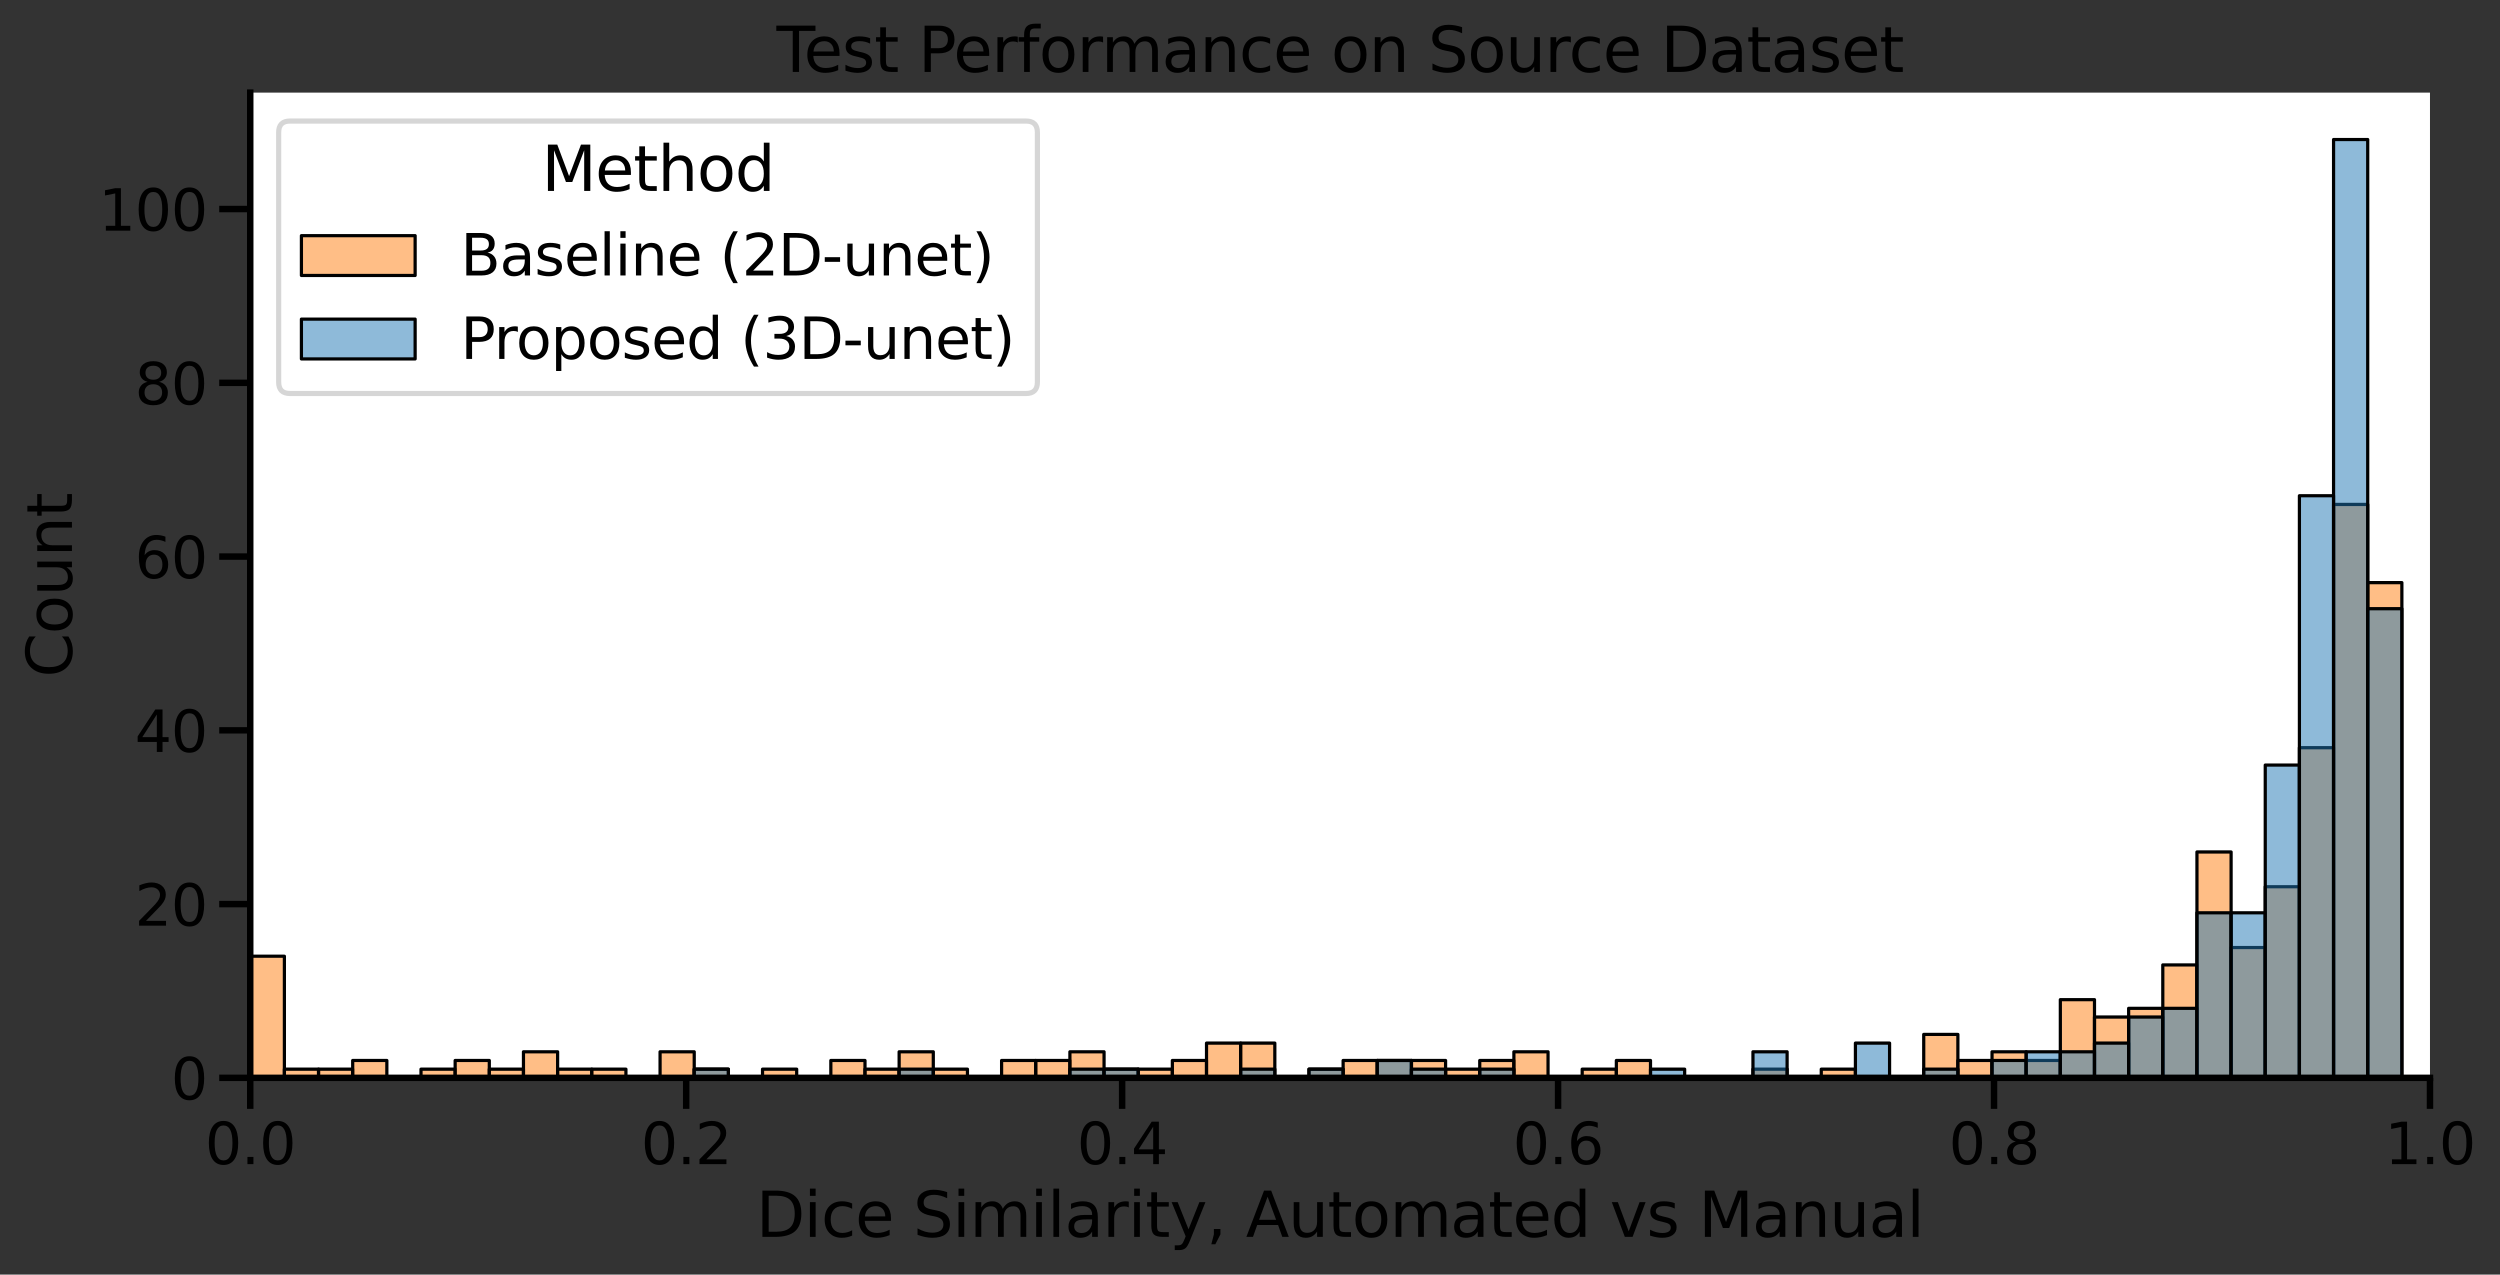 <?xml version="1.0" encoding="utf-8" standalone="no"?>
<!DOCTYPE svg PUBLIC "-//W3C//DTD SVG 1.1//EN"
  "http://www.w3.org/Graphics/SVG/1.1/DTD/svg11.dtd">
<svg xmlns:xlink="http://www.w3.org/1999/xlink" width="725.46pt" height="369.867pt" viewBox="0 0 725.46 369.867" xmlns="http://www.w3.org/2000/svg" version="1.1">
 <rect x="0" y="0" width="725.46" height="369.867" fill="#333333" stroke="none"/>
 <defs>
  <style type="text/css">*{stroke-linejoin: round; stroke-linecap: butt}</style>
 </defs>
 <g id="figure_1">
  <g id="patch_1">
   <path d="M 0 369.867 
L 725.46 369.867 
L 725.46 0 
L 0 0 
L 0 369.867 
z
" style="fill: none"/>
  </g>
  <g id="axes_1">
   <g id="patch_2">
    <path d="M 72.615 312.777 
L 705.14 312.777 
L 705.14 26.877 
L 72.615 26.877 
z
" style="fill: #ffffff"/>
   </g>
   <g id="patch_3">
    <path d="M 72.615 312.777 
L 82.526 312.777 
L 82.526 277.481 
L 72.615 277.481 
z
" clip-path="url(#pb82555fb4f)" style="fill: #ff7f0e; fill-opacity: 0.5; stroke: #000000; stroke-width: 0.933; stroke-linejoin: miter"/>
   </g>
   <g id="patch_4">
    <path d="M 82.526 312.777 
L 92.436 312.777 
L 92.436 310.256 
L 82.526 310.256 
z
" clip-path="url(#pb82555fb4f)" style="fill: #ff7f0e; fill-opacity: 0.5; stroke: #000000; stroke-width: 0.933; stroke-linejoin: miter"/>
   </g>
   <g id="patch_5">
    <path d="M 92.436 312.777 
L 102.347 312.777 
L 102.347 310.256 
L 92.436 310.256 
z
" clip-path="url(#pb82555fb4f)" style="fill: #ff7f0e; fill-opacity: 0.5; stroke: #000000; stroke-width: 0.933; stroke-linejoin: miter"/>
   </g>
   <g id="patch_6">
    <path d="M 102.347 312.777 
L 112.257 312.777 
L 112.257 307.735 
L 102.347 307.735 
z
" clip-path="url(#pb82555fb4f)" style="fill: #ff7f0e; fill-opacity: 0.5; stroke: #000000; stroke-width: 0.933; stroke-linejoin: miter"/>
   </g>
   <g id="patch_7">
    <path d="M 112.257 312.777 
L 122.168 312.777 
L 122.168 312.777 
L 112.257 312.777 
z
" clip-path="url(#pb82555fb4f)" style="fill: #ff7f0e; fill-opacity: 0.5; stroke: #000000; stroke-width: 0.933; stroke-linejoin: miter"/>
   </g>
   <g id="patch_8">
    <path d="M 122.168 312.777 
L 132.079 312.777 
L 132.079 310.256 
L 122.168 310.256 
z
" clip-path="url(#pb82555fb4f)" style="fill: #ff7f0e; fill-opacity: 0.5; stroke: #000000; stroke-width: 0.933; stroke-linejoin: miter"/>
   </g>
   <g id="patch_9">
    <path d="M 132.079 312.777 
L 141.989 312.777 
L 141.989 307.735 
L 132.079 307.735 
z
" clip-path="url(#pb82555fb4f)" style="fill: #ff7f0e; fill-opacity: 0.5; stroke: #000000; stroke-width: 0.933; stroke-linejoin: miter"/>
   </g>
   <g id="patch_10">
    <path d="M 141.989 312.777 
L 151.9 312.777 
L 151.9 310.256 
L 141.989 310.256 
z
" clip-path="url(#pb82555fb4f)" style="fill: #ff7f0e; fill-opacity: 0.5; stroke: #000000; stroke-width: 0.933; stroke-linejoin: miter"/>
   </g>
   <g id="patch_11">
    <path d="M 151.9 312.777 
L 161.81 312.777 
L 161.81 305.214 
L 151.9 305.214 
z
" clip-path="url(#pb82555fb4f)" style="fill: #ff7f0e; fill-opacity: 0.5; stroke: #000000; stroke-width: 0.933; stroke-linejoin: miter"/>
   </g>
   <g id="patch_12">
    <path d="M 161.81 312.777 
L 171.721 312.777 
L 171.721 310.256 
L 161.81 310.256 
z
" clip-path="url(#pb82555fb4f)" style="fill: #ff7f0e; fill-opacity: 0.5; stroke: #000000; stroke-width: 0.933; stroke-linejoin: miter"/>
   </g>
   <g id="patch_13">
    <path d="M 171.721 312.777 
L 181.632 312.777 
L 181.632 310.256 
L 171.721 310.256 
z
" clip-path="url(#pb82555fb4f)" style="fill: #ff7f0e; fill-opacity: 0.5; stroke: #000000; stroke-width: 0.933; stroke-linejoin: miter"/>
   </g>
   <g id="patch_14">
    <path d="M 181.632 312.777 
L 191.542 312.777 
L 191.542 312.777 
L 181.632 312.777 
z
" clip-path="url(#pb82555fb4f)" style="fill: #ff7f0e; fill-opacity: 0.5; stroke: #000000; stroke-width: 0.933; stroke-linejoin: miter"/>
   </g>
   <g id="patch_15">
    <path d="M 191.542 312.777 
L 201.453 312.777 
L 201.453 305.214 
L 191.542 305.214 
z
" clip-path="url(#pb82555fb4f)" style="fill: #ff7f0e; fill-opacity: 0.5; stroke: #000000; stroke-width: 0.933; stroke-linejoin: miter"/>
   </g>
   <g id="patch_16">
    <path d="M 201.453 312.777 
L 211.363 312.777 
L 211.363 310.256 
L 201.453 310.256 
z
" clip-path="url(#pb82555fb4f)" style="fill: #ff7f0e; fill-opacity: 0.5; stroke: #000000; stroke-width: 0.933; stroke-linejoin: miter"/>
   </g>
   <g id="patch_17">
    <path d="M 211.363 312.777 
L 221.274 312.777 
L 221.274 312.777 
L 211.363 312.777 
z
" clip-path="url(#pb82555fb4f)" style="fill: #ff7f0e; fill-opacity: 0.5; stroke: #000000; stroke-width: 0.933; stroke-linejoin: miter"/>
   </g>
   <g id="patch_18">
    <path d="M 221.274 312.777 
L 231.185 312.777 
L 231.185 310.256 
L 221.274 310.256 
z
" clip-path="url(#pb82555fb4f)" style="fill: #ff7f0e; fill-opacity: 0.5; stroke: #000000; stroke-width: 0.933; stroke-linejoin: miter"/>
   </g>
   <g id="patch_19">
    <path d="M 231.185 312.777 
L 241.095 312.777 
L 241.095 312.777 
L 231.185 312.777 
z
" clip-path="url(#pb82555fb4f)" style="fill: #ff7f0e; fill-opacity: 0.5; stroke: #000000; stroke-width: 0.933; stroke-linejoin: miter"/>
   </g>
   <g id="patch_20">
    <path d="M 241.095 312.777 
L 251.006 312.777 
L 251.006 307.735 
L 241.095 307.735 
z
" clip-path="url(#pb82555fb4f)" style="fill: #ff7f0e; fill-opacity: 0.5; stroke: #000000; stroke-width: 0.933; stroke-linejoin: miter"/>
   </g>
   <g id="patch_21">
    <path d="M 251.006 312.777 
L 260.916 312.777 
L 260.916 310.256 
L 251.006 310.256 
z
" clip-path="url(#pb82555fb4f)" style="fill: #ff7f0e; fill-opacity: 0.5; stroke: #000000; stroke-width: 0.933; stroke-linejoin: miter"/>
   </g>
   <g id="patch_22">
    <path d="M 260.916 312.777 
L 270.827 312.777 
L 270.827 305.214 
L 260.916 305.214 
z
" clip-path="url(#pb82555fb4f)" style="fill: #ff7f0e; fill-opacity: 0.5; stroke: #000000; stroke-width: 0.933; stroke-linejoin: miter"/>
   </g>
   <g id="patch_23">
    <path d="M 270.827 312.777 
L 280.738 312.777 
L 280.738 310.256 
L 270.827 310.256 
z
" clip-path="url(#pb82555fb4f)" style="fill: #ff7f0e; fill-opacity: 0.5; stroke: #000000; stroke-width: 0.933; stroke-linejoin: miter"/>
   </g>
   <g id="patch_24">
    <path d="M 280.738 312.777 
L 290.648 312.777 
L 290.648 312.777 
L 280.738 312.777 
z
" clip-path="url(#pb82555fb4f)" style="fill: #ff7f0e; fill-opacity: 0.5; stroke: #000000; stroke-width: 0.933; stroke-linejoin: miter"/>
   </g>
   <g id="patch_25">
    <path d="M 290.648 312.777 
L 300.559 312.777 
L 300.559 307.735 
L 290.648 307.735 
z
" clip-path="url(#pb82555fb4f)" style="fill: #ff7f0e; fill-opacity: 0.5; stroke: #000000; stroke-width: 0.933; stroke-linejoin: miter"/>
   </g>
   <g id="patch_26">
    <path d="M 300.559 312.777 
L 310.469 312.777 
L 310.469 307.735 
L 300.559 307.735 
z
" clip-path="url(#pb82555fb4f)" style="fill: #ff7f0e; fill-opacity: 0.5; stroke: #000000; stroke-width: 0.933; stroke-linejoin: miter"/>
   </g>
   <g id="patch_27">
    <path d="M 310.469 312.777 
L 320.38 312.777 
L 320.38 305.214 
L 310.469 305.214 
z
" clip-path="url(#pb82555fb4f)" style="fill: #ff7f0e; fill-opacity: 0.5; stroke: #000000; stroke-width: 0.933; stroke-linejoin: miter"/>
   </g>
   <g id="patch_28">
    <path d="M 320.38 312.777 
L 330.291 312.777 
L 330.291 310.256 
L 320.38 310.256 
z
" clip-path="url(#pb82555fb4f)" style="fill: #ff7f0e; fill-opacity: 0.5; stroke: #000000; stroke-width: 0.933; stroke-linejoin: miter"/>
   </g>
   <g id="patch_29">
    <path d="M 330.291 312.777 
L 340.201 312.777 
L 340.201 310.256 
L 330.291 310.256 
z
" clip-path="url(#pb82555fb4f)" style="fill: #ff7f0e; fill-opacity: 0.5; stroke: #000000; stroke-width: 0.933; stroke-linejoin: miter"/>
   </g>
   <g id="patch_30">
    <path d="M 340.201 312.777 
L 350.112 312.777 
L 350.112 307.735 
L 340.201 307.735 
z
" clip-path="url(#pb82555fb4f)" style="fill: #ff7f0e; fill-opacity: 0.5; stroke: #000000; stroke-width: 0.933; stroke-linejoin: miter"/>
   </g>
   <g id="patch_31">
    <path d="M 350.112 312.777 
L 360.022 312.777 
L 360.022 302.693 
L 350.112 302.693 
z
" clip-path="url(#pb82555fb4f)" style="fill: #ff7f0e; fill-opacity: 0.5; stroke: #000000; stroke-width: 0.933; stroke-linejoin: miter"/>
   </g>
   <g id="patch_32">
    <path d="M 360.022 312.777 
L 369.933 312.777 
L 369.933 302.693 
L 360.022 302.693 
z
" clip-path="url(#pb82555fb4f)" style="fill: #ff7f0e; fill-opacity: 0.5; stroke: #000000; stroke-width: 0.933; stroke-linejoin: miter"/>
   </g>
   <g id="patch_33">
    <path d="M 369.933 312.777 
L 379.844 312.777 
L 379.844 312.777 
L 369.933 312.777 
z
" clip-path="url(#pb82555fb4f)" style="fill: #ff7f0e; fill-opacity: 0.5; stroke: #000000; stroke-width: 0.933; stroke-linejoin: miter"/>
   </g>
   <g id="patch_34">
    <path d="M 379.844 312.777 
L 389.754 312.777 
L 389.754 310.256 
L 379.844 310.256 
z
" clip-path="url(#pb82555fb4f)" style="fill: #ff7f0e; fill-opacity: 0.5; stroke: #000000; stroke-width: 0.933; stroke-linejoin: miter"/>
   </g>
   <g id="patch_35">
    <path d="M 389.754 312.777 
L 399.665 312.777 
L 399.665 307.735 
L 389.754 307.735 
z
" clip-path="url(#pb82555fb4f)" style="fill: #ff7f0e; fill-opacity: 0.5; stroke: #000000; stroke-width: 0.933; stroke-linejoin: miter"/>
   </g>
   <g id="patch_36">
    <path d="M 399.665 312.777 
L 409.575 312.777 
L 409.575 307.735 
L 399.665 307.735 
z
" clip-path="url(#pb82555fb4f)" style="fill: #ff7f0e; fill-opacity: 0.5; stroke: #000000; stroke-width: 0.933; stroke-linejoin: miter"/>
   </g>
   <g id="patch_37">
    <path d="M 409.575 312.777 
L 419.486 312.777 
L 419.486 307.735 
L 409.575 307.735 
z
" clip-path="url(#pb82555fb4f)" style="fill: #ff7f0e; fill-opacity: 0.5; stroke: #000000; stroke-width: 0.933; stroke-linejoin: miter"/>
   </g>
   <g id="patch_38">
    <path d="M 419.486 312.777 
L 429.397 312.777 
L 429.397 310.256 
L 419.486 310.256 
z
" clip-path="url(#pb82555fb4f)" style="fill: #ff7f0e; fill-opacity: 0.5; stroke: #000000; stroke-width: 0.933; stroke-linejoin: miter"/>
   </g>
   <g id="patch_39">
    <path d="M 429.397 312.777 
L 439.307 312.777 
L 439.307 307.735 
L 429.397 307.735 
z
" clip-path="url(#pb82555fb4f)" style="fill: #ff7f0e; fill-opacity: 0.5; stroke: #000000; stroke-width: 0.933; stroke-linejoin: miter"/>
   </g>
   <g id="patch_40">
    <path d="M 439.307 312.777 
L 449.218 312.777 
L 449.218 305.214 
L 439.307 305.214 
z
" clip-path="url(#pb82555fb4f)" style="fill: #ff7f0e; fill-opacity: 0.5; stroke: #000000; stroke-width: 0.933; stroke-linejoin: miter"/>
   </g>
   <g id="patch_41">
    <path d="M 449.218 312.777 
L 459.128 312.777 
L 459.128 312.777 
L 449.218 312.777 
z
" clip-path="url(#pb82555fb4f)" style="fill: #ff7f0e; fill-opacity: 0.5; stroke: #000000; stroke-width: 0.933; stroke-linejoin: miter"/>
   </g>
   <g id="patch_42">
    <path d="M 459.128 312.777 
L 469.039 312.777 
L 469.039 310.256 
L 459.128 310.256 
z
" clip-path="url(#pb82555fb4f)" style="fill: #ff7f0e; fill-opacity: 0.5; stroke: #000000; stroke-width: 0.933; stroke-linejoin: miter"/>
   </g>
   <g id="patch_43">
    <path d="M 469.039 312.777 
L 478.95 312.777 
L 478.95 307.735 
L 469.039 307.735 
z
" clip-path="url(#pb82555fb4f)" style="fill: #ff7f0e; fill-opacity: 0.5; stroke: #000000; stroke-width: 0.933; stroke-linejoin: miter"/>
   </g>
   <g id="patch_44">
    <path d="M 478.95 312.777 
L 488.86 312.777 
L 488.86 312.777 
L 478.95 312.777 
z
" clip-path="url(#pb82555fb4f)" style="fill: #ff7f0e; fill-opacity: 0.5; stroke: #000000; stroke-width: 0.933; stroke-linejoin: miter"/>
   </g>
   <g id="patch_45">
    <path d="M 488.86 312.777 
L 498.771 312.777 
L 498.771 312.777 
L 488.86 312.777 
z
" clip-path="url(#pb82555fb4f)" style="fill: #ff7f0e; fill-opacity: 0.5; stroke: #000000; stroke-width: 0.933; stroke-linejoin: miter"/>
   </g>
   <g id="patch_46">
    <path d="M 498.771 312.777 
L 508.682 312.777 
L 508.682 312.777 
L 498.771 312.777 
z
" clip-path="url(#pb82555fb4f)" style="fill: #ff7f0e; fill-opacity: 0.5; stroke: #000000; stroke-width: 0.933; stroke-linejoin: miter"/>
   </g>
   <g id="patch_47">
    <path d="M 508.682 312.777 
L 518.592 312.777 
L 518.592 310.256 
L 508.682 310.256 
z
" clip-path="url(#pb82555fb4f)" style="fill: #ff7f0e; fill-opacity: 0.5; stroke: #000000; stroke-width: 0.933; stroke-linejoin: miter"/>
   </g>
   <g id="patch_48">
    <path d="M 518.592 312.777 
L 528.503 312.777 
L 528.503 312.777 
L 518.592 312.777 
z
" clip-path="url(#pb82555fb4f)" style="fill: #ff7f0e; fill-opacity: 0.5; stroke: #000000; stroke-width: 0.933; stroke-linejoin: miter"/>
   </g>
   <g id="patch_49">
    <path d="M 528.503 312.777 
L 538.413 312.777 
L 538.413 310.256 
L 528.503 310.256 
z
" clip-path="url(#pb82555fb4f)" style="fill: #ff7f0e; fill-opacity: 0.5; stroke: #000000; stroke-width: 0.933; stroke-linejoin: miter"/>
   </g>
   <g id="patch_50">
    <path d="M 538.413 312.777 
L 548.324 312.777 
L 548.324 312.777 
L 538.413 312.777 
z
" clip-path="url(#pb82555fb4f)" style="fill: #ff7f0e; fill-opacity: 0.5; stroke: #000000; stroke-width: 0.933; stroke-linejoin: miter"/>
   </g>
   <g id="patch_51">
    <path d="M 548.324 312.777 
L 558.235 312.777 
L 558.235 312.777 
L 548.324 312.777 
z
" clip-path="url(#pb82555fb4f)" style="fill: #ff7f0e; fill-opacity: 0.5; stroke: #000000; stroke-width: 0.933; stroke-linejoin: miter"/>
   </g>
   <g id="patch_52">
    <path d="M 558.235 312.777 
L 568.145 312.777 
L 568.145 300.171 
L 558.235 300.171 
z
" clip-path="url(#pb82555fb4f)" style="fill: #ff7f0e; fill-opacity: 0.5; stroke: #000000; stroke-width: 0.933; stroke-linejoin: miter"/>
   </g>
   <g id="patch_53">
    <path d="M 568.145 312.777 
L 578.056 312.777 
L 578.056 307.735 
L 568.145 307.735 
z
" clip-path="url(#pb82555fb4f)" style="fill: #ff7f0e; fill-opacity: 0.5; stroke: #000000; stroke-width: 0.933; stroke-linejoin: miter"/>
   </g>
   <g id="patch_54">
    <path d="M 578.056 312.777 
L 587.966 312.777 
L 587.966 305.214 
L 578.056 305.214 
z
" clip-path="url(#pb82555fb4f)" style="fill: #ff7f0e; fill-opacity: 0.5; stroke: #000000; stroke-width: 0.933; stroke-linejoin: miter"/>
   </g>
   <g id="patch_55">
    <path d="M 587.966 312.777 
L 597.877 312.777 
L 597.877 307.735 
L 587.966 307.735 
z
" clip-path="url(#pb82555fb4f)" style="fill: #ff7f0e; fill-opacity: 0.5; stroke: #000000; stroke-width: 0.933; stroke-linejoin: miter"/>
   </g>
   <g id="patch_56">
    <path d="M 597.877 312.777 
L 607.788 312.777 
L 607.788 290.087 
L 597.877 290.087 
z
" clip-path="url(#pb82555fb4f)" style="fill: #ff7f0e; fill-opacity: 0.5; stroke: #000000; stroke-width: 0.933; stroke-linejoin: miter"/>
   </g>
   <g id="patch_57">
    <path d="M 607.788 312.777 
L 617.698 312.777 
L 617.698 295.129 
L 607.788 295.129 
z
" clip-path="url(#pb82555fb4f)" style="fill: #ff7f0e; fill-opacity: 0.5; stroke: #000000; stroke-width: 0.933; stroke-linejoin: miter"/>
   </g>
   <g id="patch_58">
    <path d="M 617.698 312.777 
L 627.609 312.777 
L 627.609 292.608 
L 617.698 292.608 
z
" clip-path="url(#pb82555fb4f)" style="fill: #ff7f0e; fill-opacity: 0.5; stroke: #000000; stroke-width: 0.933; stroke-linejoin: miter"/>
   </g>
   <g id="patch_59">
    <path d="M 627.609 312.777 
L 637.519 312.777 
L 637.519 280.002 
L 627.609 280.002 
z
" clip-path="url(#pb82555fb4f)" style="fill: #ff7f0e; fill-opacity: 0.5; stroke: #000000; stroke-width: 0.933; stroke-linejoin: miter"/>
   </g>
   <g id="patch_60">
    <path d="M 637.519 312.777 
L 647.43 312.777 
L 647.43 247.227 
L 637.519 247.227 
z
" clip-path="url(#pb82555fb4f)" style="fill: #ff7f0e; fill-opacity: 0.5; stroke: #000000; stroke-width: 0.933; stroke-linejoin: miter"/>
   </g>
   <g id="patch_61">
    <path d="M 647.43 312.777 
L 657.341 312.777 
L 657.341 274.96 
L 647.43 274.96 
z
" clip-path="url(#pb82555fb4f)" style="fill: #ff7f0e; fill-opacity: 0.5; stroke: #000000; stroke-width: 0.933; stroke-linejoin: miter"/>
   </g>
   <g id="patch_62">
    <path d="M 657.341 312.777 
L 667.251 312.777 
L 667.251 257.312 
L 657.341 257.312 
z
" clip-path="url(#pb82555fb4f)" style="fill: #ff7f0e; fill-opacity: 0.5; stroke: #000000; stroke-width: 0.933; stroke-linejoin: miter"/>
   </g>
   <g id="patch_63">
    <path d="M 667.251 312.777 
L 677.162 312.777 
L 677.162 216.973 
L 667.251 216.973 
z
" clip-path="url(#pb82555fb4f)" style="fill: #ff7f0e; fill-opacity: 0.5; stroke: #000000; stroke-width: 0.933; stroke-linejoin: miter"/>
   </g>
   <g id="patch_64">
    <path d="M 677.162 312.777 
L 687.072 312.777 
L 687.072 146.38 
L 677.162 146.38 
z
" clip-path="url(#pb82555fb4f)" style="fill: #ff7f0e; fill-opacity: 0.5; stroke: #000000; stroke-width: 0.933; stroke-linejoin: miter"/>
   </g>
   <g id="patch_65">
    <path d="M 687.072 312.777 
L 696.983 312.777 
L 696.983 169.071 
L 687.072 169.071 
z
" clip-path="url(#pb82555fb4f)" style="fill: #ff7f0e; fill-opacity: 0.5; stroke: #000000; stroke-width: 0.933; stroke-linejoin: miter"/>
   </g>
   <g id="patch_66">
    <path d="M 72.615 312.777 
L 82.526 312.777 
L 82.526 312.777 
L 72.615 312.777 
z
" clip-path="url(#pb82555fb4f)" style="fill: #1f77b4; fill-opacity: 0.5; stroke: #000000; stroke-width: 0.933; stroke-linejoin: miter"/>
   </g>
   <g id="patch_67">
    <path d="M 82.526 312.777 
L 92.436 312.777 
L 92.436 312.777 
L 82.526 312.777 
z
" clip-path="url(#pb82555fb4f)" style="fill: #1f77b4; fill-opacity: 0.5; stroke: #000000; stroke-width: 0.933; stroke-linejoin: miter"/>
   </g>
   <g id="patch_68">
    <path d="M 92.436 312.777 
L 102.347 312.777 
L 102.347 312.777 
L 92.436 312.777 
z
" clip-path="url(#pb82555fb4f)" style="fill: #1f77b4; fill-opacity: 0.5; stroke: #000000; stroke-width: 0.933; stroke-linejoin: miter"/>
   </g>
   <g id="patch_69">
    <path d="M 102.347 312.777 
L 112.257 312.777 
L 112.257 312.777 
L 102.347 312.777 
z
" clip-path="url(#pb82555fb4f)" style="fill: #1f77b4; fill-opacity: 0.5; stroke: #000000; stroke-width: 0.933; stroke-linejoin: miter"/>
   </g>
   <g id="patch_70">
    <path d="M 112.257 312.777 
L 122.168 312.777 
L 122.168 312.777 
L 112.257 312.777 
z
" clip-path="url(#pb82555fb4f)" style="fill: #1f77b4; fill-opacity: 0.5; stroke: #000000; stroke-width: 0.933; stroke-linejoin: miter"/>
   </g>
   <g id="patch_71">
    <path d="M 122.168 312.777 
L 132.079 312.777 
L 132.079 312.777 
L 122.168 312.777 
z
" clip-path="url(#pb82555fb4f)" style="fill: #1f77b4; fill-opacity: 0.5; stroke: #000000; stroke-width: 0.933; stroke-linejoin: miter"/>
   </g>
   <g id="patch_72">
    <path d="M 132.079 312.777 
L 141.989 312.777 
L 141.989 312.777 
L 132.079 312.777 
z
" clip-path="url(#pb82555fb4f)" style="fill: #1f77b4; fill-opacity: 0.5; stroke: #000000; stroke-width: 0.933; stroke-linejoin: miter"/>
   </g>
   <g id="patch_73">
    <path d="M 141.989 312.777 
L 151.9 312.777 
L 151.9 312.777 
L 141.989 312.777 
z
" clip-path="url(#pb82555fb4f)" style="fill: #1f77b4; fill-opacity: 0.5; stroke: #000000; stroke-width: 0.933; stroke-linejoin: miter"/>
   </g>
   <g id="patch_74">
    <path d="M 151.9 312.777 
L 161.81 312.777 
L 161.81 312.777 
L 151.9 312.777 
z
" clip-path="url(#pb82555fb4f)" style="fill: #1f77b4; fill-opacity: 0.5; stroke: #000000; stroke-width: 0.933; stroke-linejoin: miter"/>
   </g>
   <g id="patch_75">
    <path d="M 161.81 312.777 
L 171.721 312.777 
L 171.721 312.777 
L 161.81 312.777 
z
" clip-path="url(#pb82555fb4f)" style="fill: #1f77b4; fill-opacity: 0.5; stroke: #000000; stroke-width: 0.933; stroke-linejoin: miter"/>
   </g>
   <g id="patch_76">
    <path d="M 171.721 312.777 
L 181.632 312.777 
L 181.632 312.777 
L 171.721 312.777 
z
" clip-path="url(#pb82555fb4f)" style="fill: #1f77b4; fill-opacity: 0.5; stroke: #000000; stroke-width: 0.933; stroke-linejoin: miter"/>
   </g>
   <g id="patch_77">
    <path d="M 181.632 312.777 
L 191.542 312.777 
L 191.542 312.777 
L 181.632 312.777 
z
" clip-path="url(#pb82555fb4f)" style="fill: #1f77b4; fill-opacity: 0.5; stroke: #000000; stroke-width: 0.933; stroke-linejoin: miter"/>
   </g>
   <g id="patch_78">
    <path d="M 191.542 312.777 
L 201.453 312.777 
L 201.453 312.777 
L 191.542 312.777 
z
" clip-path="url(#pb82555fb4f)" style="fill: #1f77b4; fill-opacity: 0.5; stroke: #000000; stroke-width: 0.933; stroke-linejoin: miter"/>
   </g>
   <g id="patch_79">
    <path d="M 201.453 312.777 
L 211.363 312.777 
L 211.363 310.256 
L 201.453 310.256 
z
" clip-path="url(#pb82555fb4f)" style="fill: #1f77b4; fill-opacity: 0.5; stroke: #000000; stroke-width: 0.933; stroke-linejoin: miter"/>
   </g>
   <g id="patch_80">
    <path d="M 211.363 312.777 
L 221.274 312.777 
L 221.274 312.777 
L 211.363 312.777 
z
" clip-path="url(#pb82555fb4f)" style="fill: #1f77b4; fill-opacity: 0.5; stroke: #000000; stroke-width: 0.933; stroke-linejoin: miter"/>
   </g>
   <g id="patch_81">
    <path d="M 221.274 312.777 
L 231.185 312.777 
L 231.185 312.777 
L 221.274 312.777 
z
" clip-path="url(#pb82555fb4f)" style="fill: #1f77b4; fill-opacity: 0.5; stroke: #000000; stroke-width: 0.933; stroke-linejoin: miter"/>
   </g>
   <g id="patch_82">
    <path d="M 231.185 312.777 
L 241.095 312.777 
L 241.095 312.777 
L 231.185 312.777 
z
" clip-path="url(#pb82555fb4f)" style="fill: #1f77b4; fill-opacity: 0.5; stroke: #000000; stroke-width: 0.933; stroke-linejoin: miter"/>
   </g>
   <g id="patch_83">
    <path d="M 241.095 312.777 
L 251.006 312.777 
L 251.006 312.777 
L 241.095 312.777 
z
" clip-path="url(#pb82555fb4f)" style="fill: #1f77b4; fill-opacity: 0.5; stroke: #000000; stroke-width: 0.933; stroke-linejoin: miter"/>
   </g>
   <g id="patch_84">
    <path d="M 251.006 312.777 
L 260.916 312.777 
L 260.916 312.777 
L 251.006 312.777 
z
" clip-path="url(#pb82555fb4f)" style="fill: #1f77b4; fill-opacity: 0.5; stroke: #000000; stroke-width: 0.933; stroke-linejoin: miter"/>
   </g>
   <g id="patch_85">
    <path d="M 260.916 312.777 
L 270.827 312.777 
L 270.827 310.256 
L 260.916 310.256 
z
" clip-path="url(#pb82555fb4f)" style="fill: #1f77b4; fill-opacity: 0.5; stroke: #000000; stroke-width: 0.933; stroke-linejoin: miter"/>
   </g>
   <g id="patch_86">
    <path d="M 270.827 312.777 
L 280.738 312.777 
L 280.738 312.777 
L 270.827 312.777 
z
" clip-path="url(#pb82555fb4f)" style="fill: #1f77b4; fill-opacity: 0.5; stroke: #000000; stroke-width: 0.933; stroke-linejoin: miter"/>
   </g>
   <g id="patch_87">
    <path d="M 280.738 312.777 
L 290.648 312.777 
L 290.648 312.777 
L 280.738 312.777 
z
" clip-path="url(#pb82555fb4f)" style="fill: #1f77b4; fill-opacity: 0.5; stroke: #000000; stroke-width: 0.933; stroke-linejoin: miter"/>
   </g>
   <g id="patch_88">
    <path d="M 290.648 312.777 
L 300.559 312.777 
L 300.559 312.777 
L 290.648 312.777 
z
" clip-path="url(#pb82555fb4f)" style="fill: #1f77b4; fill-opacity: 0.5; stroke: #000000; stroke-width: 0.933; stroke-linejoin: miter"/>
   </g>
   <g id="patch_89">
    <path d="M 300.559 312.777 
L 310.469 312.777 
L 310.469 312.777 
L 300.559 312.777 
z
" clip-path="url(#pb82555fb4f)" style="fill: #1f77b4; fill-opacity: 0.5; stroke: #000000; stroke-width: 0.933; stroke-linejoin: miter"/>
   </g>
   <g id="patch_90">
    <path d="M 310.469 312.777 
L 320.38 312.777 
L 320.38 310.256 
L 310.469 310.256 
z
" clip-path="url(#pb82555fb4f)" style="fill: #1f77b4; fill-opacity: 0.5; stroke: #000000; stroke-width: 0.933; stroke-linejoin: miter"/>
   </g>
   <g id="patch_91">
    <path d="M 320.38 312.777 
L 330.291 312.777 
L 330.291 310.256 
L 320.38 310.256 
z
" clip-path="url(#pb82555fb4f)" style="fill: #1f77b4; fill-opacity: 0.5; stroke: #000000; stroke-width: 0.933; stroke-linejoin: miter"/>
   </g>
   <g id="patch_92">
    <path d="M 330.291 312.777 
L 340.201 312.777 
L 340.201 312.777 
L 330.291 312.777 
z
" clip-path="url(#pb82555fb4f)" style="fill: #1f77b4; fill-opacity: 0.5; stroke: #000000; stroke-width: 0.933; stroke-linejoin: miter"/>
   </g>
   <g id="patch_93">
    <path d="M 340.201 312.777 
L 350.112 312.777 
L 350.112 312.777 
L 340.201 312.777 
z
" clip-path="url(#pb82555fb4f)" style="fill: #1f77b4; fill-opacity: 0.5; stroke: #000000; stroke-width: 0.933; stroke-linejoin: miter"/>
   </g>
   <g id="patch_94">
    <path d="M 350.112 312.777 
L 360.022 312.777 
L 360.022 312.777 
L 350.112 312.777 
z
" clip-path="url(#pb82555fb4f)" style="fill: #1f77b4; fill-opacity: 0.5; stroke: #000000; stroke-width: 0.933; stroke-linejoin: miter"/>
   </g>
   <g id="patch_95">
    <path d="M 360.022 312.777 
L 369.933 312.777 
L 369.933 310.256 
L 360.022 310.256 
z
" clip-path="url(#pb82555fb4f)" style="fill: #1f77b4; fill-opacity: 0.5; stroke: #000000; stroke-width: 0.933; stroke-linejoin: miter"/>
   </g>
   <g id="patch_96">
    <path d="M 369.933 312.777 
L 379.844 312.777 
L 379.844 312.777 
L 369.933 312.777 
z
" clip-path="url(#pb82555fb4f)" style="fill: #1f77b4; fill-opacity: 0.5; stroke: #000000; stroke-width: 0.933; stroke-linejoin: miter"/>
   </g>
   <g id="patch_97">
    <path d="M 379.844 312.777 
L 389.754 312.777 
L 389.754 310.256 
L 379.844 310.256 
z
" clip-path="url(#pb82555fb4f)" style="fill: #1f77b4; fill-opacity: 0.5; stroke: #000000; stroke-width: 0.933; stroke-linejoin: miter"/>
   </g>
   <g id="patch_98">
    <path d="M 389.754 312.777 
L 399.665 312.777 
L 399.665 312.777 
L 389.754 312.777 
z
" clip-path="url(#pb82555fb4f)" style="fill: #1f77b4; fill-opacity: 0.5; stroke: #000000; stroke-width: 0.933; stroke-linejoin: miter"/>
   </g>
   <g id="patch_99">
    <path d="M 399.665 312.777 
L 409.575 312.777 
L 409.575 307.735 
L 399.665 307.735 
z
" clip-path="url(#pb82555fb4f)" style="fill: #1f77b4; fill-opacity: 0.5; stroke: #000000; stroke-width: 0.933; stroke-linejoin: miter"/>
   </g>
   <g id="patch_100">
    <path d="M 409.575 312.777 
L 419.486 312.777 
L 419.486 310.256 
L 409.575 310.256 
z
" clip-path="url(#pb82555fb4f)" style="fill: #1f77b4; fill-opacity: 0.5; stroke: #000000; stroke-width: 0.933; stroke-linejoin: miter"/>
   </g>
   <g id="patch_101">
    <path d="M 419.486 312.777 
L 429.397 312.777 
L 429.397 312.777 
L 419.486 312.777 
z
" clip-path="url(#pb82555fb4f)" style="fill: #1f77b4; fill-opacity: 0.5; stroke: #000000; stroke-width: 0.933; stroke-linejoin: miter"/>
   </g>
   <g id="patch_102">
    <path d="M 429.397 312.777 
L 439.307 312.777 
L 439.307 310.256 
L 429.397 310.256 
z
" clip-path="url(#pb82555fb4f)" style="fill: #1f77b4; fill-opacity: 0.5; stroke: #000000; stroke-width: 0.933; stroke-linejoin: miter"/>
   </g>
   <g id="patch_103">
    <path d="M 439.307 312.777 
L 449.218 312.777 
L 449.218 312.777 
L 439.307 312.777 
z
" clip-path="url(#pb82555fb4f)" style="fill: #1f77b4; fill-opacity: 0.5; stroke: #000000; stroke-width: 0.933; stroke-linejoin: miter"/>
   </g>
   <g id="patch_104">
    <path d="M 449.218 312.777 
L 459.128 312.777 
L 459.128 312.777 
L 449.218 312.777 
z
" clip-path="url(#pb82555fb4f)" style="fill: #1f77b4; fill-opacity: 0.5; stroke: #000000; stroke-width: 0.933; stroke-linejoin: miter"/>
   </g>
   <g id="patch_105">
    <path d="M 459.128 312.777 
L 469.039 312.777 
L 469.039 312.777 
L 459.128 312.777 
z
" clip-path="url(#pb82555fb4f)" style="fill: #1f77b4; fill-opacity: 0.5; stroke: #000000; stroke-width: 0.933; stroke-linejoin: miter"/>
   </g>
   <g id="patch_106">
    <path d="M 469.039 312.777 
L 478.95 312.777 
L 478.95 312.777 
L 469.039 312.777 
z
" clip-path="url(#pb82555fb4f)" style="fill: #1f77b4; fill-opacity: 0.5; stroke: #000000; stroke-width: 0.933; stroke-linejoin: miter"/>
   </g>
   <g id="patch_107">
    <path d="M 478.95 312.777 
L 488.86 312.777 
L 488.86 310.256 
L 478.95 310.256 
z
" clip-path="url(#pb82555fb4f)" style="fill: #1f77b4; fill-opacity: 0.5; stroke: #000000; stroke-width: 0.933; stroke-linejoin: miter"/>
   </g>
   <g id="patch_108">
    <path d="M 488.86 312.777 
L 498.771 312.777 
L 498.771 312.777 
L 488.86 312.777 
z
" clip-path="url(#pb82555fb4f)" style="fill: #1f77b4; fill-opacity: 0.5; stroke: #000000; stroke-width: 0.933; stroke-linejoin: miter"/>
   </g>
   <g id="patch_109">
    <path d="M 498.771 312.777 
L 508.682 312.777 
L 508.682 312.777 
L 498.771 312.777 
z
" clip-path="url(#pb82555fb4f)" style="fill: #1f77b4; fill-opacity: 0.5; stroke: #000000; stroke-width: 0.933; stroke-linejoin: miter"/>
   </g>
   <g id="patch_110">
    <path d="M 508.682 312.777 
L 518.592 312.777 
L 518.592 305.214 
L 508.682 305.214 
z
" clip-path="url(#pb82555fb4f)" style="fill: #1f77b4; fill-opacity: 0.5; stroke: #000000; stroke-width: 0.933; stroke-linejoin: miter"/>
   </g>
   <g id="patch_111">
    <path d="M 518.592 312.777 
L 528.503 312.777 
L 528.503 312.777 
L 518.592 312.777 
z
" clip-path="url(#pb82555fb4f)" style="fill: #1f77b4; fill-opacity: 0.5; stroke: #000000; stroke-width: 0.933; stroke-linejoin: miter"/>
   </g>
   <g id="patch_112">
    <path d="M 528.503 312.777 
L 538.413 312.777 
L 538.413 312.777 
L 528.503 312.777 
z
" clip-path="url(#pb82555fb4f)" style="fill: #1f77b4; fill-opacity: 0.5; stroke: #000000; stroke-width: 0.933; stroke-linejoin: miter"/>
   </g>
   <g id="patch_113">
    <path d="M 538.413 312.777 
L 548.324 312.777 
L 548.324 302.693 
L 538.413 302.693 
z
" clip-path="url(#pb82555fb4f)" style="fill: #1f77b4; fill-opacity: 0.5; stroke: #000000; stroke-width: 0.933; stroke-linejoin: miter"/>
   </g>
   <g id="patch_114">
    <path d="M 548.324 312.777 
L 558.235 312.777 
L 558.235 312.777 
L 548.324 312.777 
z
" clip-path="url(#pb82555fb4f)" style="fill: #1f77b4; fill-opacity: 0.5; stroke: #000000; stroke-width: 0.933; stroke-linejoin: miter"/>
   </g>
   <g id="patch_115">
    <path d="M 558.235 312.777 
L 568.145 312.777 
L 568.145 310.256 
L 558.235 310.256 
z
" clip-path="url(#pb82555fb4f)" style="fill: #1f77b4; fill-opacity: 0.5; stroke: #000000; stroke-width: 0.933; stroke-linejoin: miter"/>
   </g>
   <g id="patch_116">
    <path d="M 568.145 312.777 
L 578.056 312.777 
L 578.056 312.777 
L 568.145 312.777 
z
" clip-path="url(#pb82555fb4f)" style="fill: #1f77b4; fill-opacity: 0.5; stroke: #000000; stroke-width: 0.933; stroke-linejoin: miter"/>
   </g>
   <g id="patch_117">
    <path d="M 578.056 312.777 
L 587.966 312.777 
L 587.966 307.735 
L 578.056 307.735 
z
" clip-path="url(#pb82555fb4f)" style="fill: #1f77b4; fill-opacity: 0.5; stroke: #000000; stroke-width: 0.933; stroke-linejoin: miter"/>
   </g>
   <g id="patch_118">
    <path d="M 587.966 312.777 
L 597.877 312.777 
L 597.877 305.214 
L 587.966 305.214 
z
" clip-path="url(#pb82555fb4f)" style="fill: #1f77b4; fill-opacity: 0.5; stroke: #000000; stroke-width: 0.933; stroke-linejoin: miter"/>
   </g>
   <g id="patch_119">
    <path d="M 597.877 312.777 
L 607.788 312.777 
L 607.788 305.214 
L 597.877 305.214 
z
" clip-path="url(#pb82555fb4f)" style="fill: #1f77b4; fill-opacity: 0.5; stroke: #000000; stroke-width: 0.933; stroke-linejoin: miter"/>
   </g>
   <g id="patch_120">
    <path d="M 607.788 312.777 
L 617.698 312.777 
L 617.698 302.693 
L 607.788 302.693 
z
" clip-path="url(#pb82555fb4f)" style="fill: #1f77b4; fill-opacity: 0.5; stroke: #000000; stroke-width: 0.933; stroke-linejoin: miter"/>
   </g>
   <g id="patch_121">
    <path d="M 617.698 312.777 
L 627.609 312.777 
L 627.609 295.129 
L 617.698 295.129 
z
" clip-path="url(#pb82555fb4f)" style="fill: #1f77b4; fill-opacity: 0.5; stroke: #000000; stroke-width: 0.933; stroke-linejoin: miter"/>
   </g>
   <g id="patch_122">
    <path d="M 627.609 312.777 
L 637.519 312.777 
L 637.519 292.608 
L 627.609 292.608 
z
" clip-path="url(#pb82555fb4f)" style="fill: #1f77b4; fill-opacity: 0.5; stroke: #000000; stroke-width: 0.933; stroke-linejoin: miter"/>
   </g>
   <g id="patch_123">
    <path d="M 637.519 312.777 
L 647.43 312.777 
L 647.43 264.875 
L 637.519 264.875 
z
" clip-path="url(#pb82555fb4f)" style="fill: #1f77b4; fill-opacity: 0.5; stroke: #000000; stroke-width: 0.933; stroke-linejoin: miter"/>
   </g>
   <g id="patch_124">
    <path d="M 647.43 312.777 
L 657.341 312.777 
L 657.341 264.875 
L 647.43 264.875 
z
" clip-path="url(#pb82555fb4f)" style="fill: #1f77b4; fill-opacity: 0.5; stroke: #000000; stroke-width: 0.933; stroke-linejoin: miter"/>
   </g>
   <g id="patch_125">
    <path d="M 657.341 312.777 
L 667.251 312.777 
L 667.251 222.015 
L 657.341 222.015 
z
" clip-path="url(#pb82555fb4f)" style="fill: #1f77b4; fill-opacity: 0.5; stroke: #000000; stroke-width: 0.933; stroke-linejoin: miter"/>
   </g>
   <g id="patch_126">
    <path d="M 667.251 312.777 
L 677.162 312.777 
L 677.162 143.859 
L 667.251 143.859 
z
" clip-path="url(#pb82555fb4f)" style="fill: #1f77b4; fill-opacity: 0.5; stroke: #000000; stroke-width: 0.933; stroke-linejoin: miter"/>
   </g>
   <g id="patch_127">
    <path d="M 677.162 312.777 
L 687.072 312.777 
L 687.072 40.491 
L 677.162 40.491 
z
" clip-path="url(#pb82555fb4f)" style="fill: #1f77b4; fill-opacity: 0.5; stroke: #000000; stroke-width: 0.933; stroke-linejoin: miter"/>
   </g>
   <g id="patch_128">
    <path d="M 687.072 312.777 
L 696.983 312.777 
L 696.983 176.634 
L 687.072 176.634 
z
" clip-path="url(#pb82555fb4f)" style="fill: #1f77b4; fill-opacity: 0.5; stroke: #000000; stroke-width: 0.933; stroke-linejoin: miter"/>
   </g>
   <g id="matplotlib.axis_1">
    <g id="xtick_1">
     <g id="line2d_1">
      <defs>
       <path id="mdb48f5389f" d="M 0 0 
L 0 9 
" style="stroke: #000000; stroke-width: 1.875"/>
      </defs>
      <g>
       <use xlink:href="#mdb48f5389f" x="72.615" y="312.777" style="stroke: #000000; stroke-width: 1.875"/>
      </g>
     </g>
     <g id="text_1">
      <!-- 0.0 -->
      <g transform="translate(59.495 337.815)scale(0.165 -0.165)">
       <defs>
        <path id="DejaVuSans-30" d="M 2034 4250 
Q 1547 4250 1301 3770 
Q 1056 3291 1056 2328 
Q 1056 1369 1301 889 
Q 1547 409 2034 409 
Q 2525 409 2770 889 
Q 3016 1369 3016 2328 
Q 3016 3291 2770 3770 
Q 2525 4250 2034 4250 
z
M 2034 4750 
Q 2819 4750 3233 4129 
Q 3647 3509 3647 2328 
Q 3647 1150 3233 529 
Q 2819 -91 2034 -91 
Q 1250 -91 836 529 
Q 422 1150 422 2328 
Q 422 3509 836 4129 
Q 1250 4750 2034 4750 
z
" transform="scale(0.016)"/>
        <path id="DejaVuSans-2e" d="M 684 794 
L 1344 794 
L 1344 0 
L 684 0 
L 684 794 
z
" transform="scale(0.016)"/>
       </defs>
       <use xlink:href="#DejaVuSans-30"/>
       <use xlink:href="#DejaVuSans-2e" x="63.623"/>
       <use xlink:href="#DejaVuSans-30" x="95.41"/>
      </g>
     </g>
    </g>
    <g id="xtick_2">
     <g id="line2d_2">
      <g>
       <use xlink:href="#mdb48f5389f" x="199.12" y="312.777" style="stroke: #000000; stroke-width: 1.875"/>
      </g>
     </g>
     <g id="text_2">
      <!-- 0.2 -->
      <g transform="translate(186 337.815)scale(0.165 -0.165)">
       <defs>
        <path id="DejaVuSans-32" d="M 1228 531 
L 3431 531 
L 3431 0 
L 469 0 
L 469 531 
Q 828 903 1448 1529 
Q 2069 2156 2228 2338 
Q 2531 2678 2651 2914 
Q 2772 3150 2772 3378 
Q 2772 3750 2511 3984 
Q 2250 4219 1831 4219 
Q 1534 4219 1204 4116 
Q 875 4013 500 3803 
L 500 4441 
Q 881 4594 1212 4672 
Q 1544 4750 1819 4750 
Q 2544 4750 2975 4387 
Q 3406 4025 3406 3419 
Q 3406 3131 3298 2873 
Q 3191 2616 2906 2266 
Q 2828 2175 2409 1742 
Q 1991 1309 1228 531 
z
" transform="scale(0.016)"/>
       </defs>
       <use xlink:href="#DejaVuSans-30"/>
       <use xlink:href="#DejaVuSans-2e" x="63.623"/>
       <use xlink:href="#DejaVuSans-32" x="95.41"/>
      </g>
     </g>
    </g>
    <g id="xtick_3">
     <g id="line2d_3">
      <g>
       <use xlink:href="#mdb48f5389f" x="325.625" y="312.777" style="stroke: #000000; stroke-width: 1.875"/>
      </g>
     </g>
     <g id="text_3">
      <!-- 0.4 -->
      <g transform="translate(312.505 337.815)scale(0.165 -0.165)">
       <defs>
        <path id="DejaVuSans-34" d="M 2419 4116 
L 825 1625 
L 2419 1625 
L 2419 4116 
z
M 2253 4666 
L 3047 4666 
L 3047 1625 
L 3713 1625 
L 3713 1100 
L 3047 1100 
L 3047 0 
L 2419 0 
L 2419 1100 
L 313 1100 
L 313 1709 
L 2253 4666 
z
" transform="scale(0.016)"/>
       </defs>
       <use xlink:href="#DejaVuSans-30"/>
       <use xlink:href="#DejaVuSans-2e" x="63.623"/>
       <use xlink:href="#DejaVuSans-34" x="95.41"/>
      </g>
     </g>
    </g>
    <g id="xtick_4">
     <g id="line2d_4">
      <g>
       <use xlink:href="#mdb48f5389f" x="452.13" y="312.777" style="stroke: #000000; stroke-width: 1.875"/>
      </g>
     </g>
     <g id="text_4">
      <!-- 0.6 -->
      <g transform="translate(439.01 337.815)scale(0.165 -0.165)">
       <defs>
        <path id="DejaVuSans-36" d="M 2113 2584 
Q 1688 2584 1439 2293 
Q 1191 2003 1191 1497 
Q 1191 994 1439 701 
Q 1688 409 2113 409 
Q 2538 409 2786 701 
Q 3034 994 3034 1497 
Q 3034 2003 2786 2293 
Q 2538 2584 2113 2584 
z
M 3366 4563 
L 3366 3988 
Q 3128 4100 2886 4159 
Q 2644 4219 2406 4219 
Q 1781 4219 1451 3797 
Q 1122 3375 1075 2522 
Q 1259 2794 1537 2939 
Q 1816 3084 2150 3084 
Q 2853 3084 3261 2657 
Q 3669 2231 3669 1497 
Q 3669 778 3244 343 
Q 2819 -91 2113 -91 
Q 1303 -91 875 529 
Q 447 1150 447 2328 
Q 447 3434 972 4092 
Q 1497 4750 2381 4750 
Q 2619 4750 2861 4703 
Q 3103 4656 3366 4563 
z
" transform="scale(0.016)"/>
       </defs>
       <use xlink:href="#DejaVuSans-30"/>
       <use xlink:href="#DejaVuSans-2e" x="63.623"/>
       <use xlink:href="#DejaVuSans-36" x="95.41"/>
      </g>
     </g>
    </g>
    <g id="xtick_5">
     <g id="line2d_5">
      <g>
       <use xlink:href="#mdb48f5389f" x="578.635" y="312.777" style="stroke: #000000; stroke-width: 1.875"/>
      </g>
     </g>
     <g id="text_5">
      <!-- 0.8 -->
      <g transform="translate(565.515 337.815)scale(0.165 -0.165)">
       <defs>
        <path id="DejaVuSans-38" d="M 2034 2216 
Q 1584 2216 1326 1975 
Q 1069 1734 1069 1313 
Q 1069 891 1326 650 
Q 1584 409 2034 409 
Q 2484 409 2743 651 
Q 3003 894 3003 1313 
Q 3003 1734 2745 1975 
Q 2488 2216 2034 2216 
z
M 1403 2484 
Q 997 2584 770 2862 
Q 544 3141 544 3541 
Q 544 4100 942 4425 
Q 1341 4750 2034 4750 
Q 2731 4750 3128 4425 
Q 3525 4100 3525 3541 
Q 3525 3141 3298 2862 
Q 3072 2584 2669 2484 
Q 3125 2378 3379 2068 
Q 3634 1759 3634 1313 
Q 3634 634 3220 271 
Q 2806 -91 2034 -91 
Q 1263 -91 848 271 
Q 434 634 434 1313 
Q 434 1759 690 2068 
Q 947 2378 1403 2484 
z
M 1172 3481 
Q 1172 3119 1398 2916 
Q 1625 2713 2034 2713 
Q 2441 2713 2670 2916 
Q 2900 3119 2900 3481 
Q 2900 3844 2670 4047 
Q 2441 4250 2034 4250 
Q 1625 4250 1398 4047 
Q 1172 3844 1172 3481 
z
" transform="scale(0.016)"/>
       </defs>
       <use xlink:href="#DejaVuSans-30"/>
       <use xlink:href="#DejaVuSans-2e" x="63.623"/>
       <use xlink:href="#DejaVuSans-38" x="95.41"/>
      </g>
     </g>
    </g>
    <g id="xtick_6">
     <g id="line2d_6">
      <g>
       <use xlink:href="#mdb48f5389f" x="705.14" y="312.777" style="stroke: #000000; stroke-width: 1.875"/>
      </g>
     </g>
     <g id="text_6">
      <!-- 1.0 -->
      <g transform="translate(692.02 337.815)scale(0.165 -0.165)">
       <defs>
        <path id="DejaVuSans-31" d="M 794 531 
L 1825 531 
L 1825 4091 
L 703 3866 
L 703 4441 
L 1819 4666 
L 2450 4666 
L 2450 531 
L 3481 531 
L 3481 0 
L 794 0 
L 794 531 
z
" transform="scale(0.016)"/>
       </defs>
       <use xlink:href="#DejaVuSans-31"/>
       <use xlink:href="#DejaVuSans-2e" x="63.623"/>
       <use xlink:href="#DejaVuSans-30" x="95.41"/>
      </g>
     </g>
    </g>
    <g id="text_7">
     <!-- Dice Similarity, Automated vs Manual -->
     <g transform="translate(219.431 358.923)scale(0.18 -0.18)">
      <defs>
       <path id="DejaVuSans-44" d="M 1259 4147 
L 1259 519 
L 2022 519 
Q 2988 519 3436 956 
Q 3884 1394 3884 2338 
Q 3884 3275 3436 3711 
Q 2988 4147 2022 4147 
L 1259 4147 
z
M 628 4666 
L 1925 4666 
Q 3281 4666 3915 4102 
Q 4550 3538 4550 2338 
Q 4550 1131 3912 565 
Q 3275 0 1925 0 
L 628 0 
L 628 4666 
z
" transform="scale(0.016)"/>
       <path id="DejaVuSans-69" d="M 603 3500 
L 1178 3500 
L 1178 0 
L 603 0 
L 603 3500 
z
M 603 4863 
L 1178 4863 
L 1178 4134 
L 603 4134 
L 603 4863 
z
" transform="scale(0.016)"/>
       <path id="DejaVuSans-63" d="M 3122 3366 
L 3122 2828 
Q 2878 2963 2633 3030 
Q 2388 3097 2138 3097 
Q 1578 3097 1268 2742 
Q 959 2388 959 1747 
Q 959 1106 1268 751 
Q 1578 397 2138 397 
Q 2388 397 2633 464 
Q 2878 531 3122 666 
L 3122 134 
Q 2881 22 2623 -34 
Q 2366 -91 2075 -91 
Q 1284 -91 818 406 
Q 353 903 353 1747 
Q 353 2603 823 3093 
Q 1294 3584 2113 3584 
Q 2378 3584 2631 3529 
Q 2884 3475 3122 3366 
z
" transform="scale(0.016)"/>
       <path id="DejaVuSans-65" d="M 3597 1894 
L 3597 1613 
L 953 1613 
Q 991 1019 1311 708 
Q 1631 397 2203 397 
Q 2534 397 2845 478 
Q 3156 559 3463 722 
L 3463 178 
Q 3153 47 2828 -22 
Q 2503 -91 2169 -91 
Q 1331 -91 842 396 
Q 353 884 353 1716 
Q 353 2575 817 3079 
Q 1281 3584 2069 3584 
Q 2775 3584 3186 3129 
Q 3597 2675 3597 1894 
z
M 3022 2063 
Q 3016 2534 2758 2815 
Q 2500 3097 2075 3097 
Q 1594 3097 1305 2825 
Q 1016 2553 972 2059 
L 3022 2063 
z
" transform="scale(0.016)"/>
       <path id="DejaVuSans-20" transform="scale(0.016)"/>
       <path id="DejaVuSans-53" d="M 3425 4513 
L 3425 3897 
Q 3066 4069 2747 4153 
Q 2428 4238 2131 4238 
Q 1616 4238 1336 4038 
Q 1056 3838 1056 3469 
Q 1056 3159 1242 3001 
Q 1428 2844 1947 2747 
L 2328 2669 
Q 3034 2534 3370 2195 
Q 3706 1856 3706 1288 
Q 3706 609 3251 259 
Q 2797 -91 1919 -91 
Q 1588 -91 1214 -16 
Q 841 59 441 206 
L 441 856 
Q 825 641 1194 531 
Q 1563 422 1919 422 
Q 2459 422 2753 634 
Q 3047 847 3047 1241 
Q 3047 1584 2836 1778 
Q 2625 1972 2144 2069 
L 1759 2144 
Q 1053 2284 737 2584 
Q 422 2884 422 3419 
Q 422 4038 858 4394 
Q 1294 4750 2059 4750 
Q 2388 4750 2728 4690 
Q 3069 4631 3425 4513 
z
" transform="scale(0.016)"/>
       <path id="DejaVuSans-6d" d="M 3328 2828 
Q 3544 3216 3844 3400 
Q 4144 3584 4550 3584 
Q 5097 3584 5394 3201 
Q 5691 2819 5691 2113 
L 5691 0 
L 5113 0 
L 5113 2094 
Q 5113 2597 4934 2840 
Q 4756 3084 4391 3084 
Q 3944 3084 3684 2787 
Q 3425 2491 3425 1978 
L 3425 0 
L 2847 0 
L 2847 2094 
Q 2847 2600 2669 2842 
Q 2491 3084 2119 3084 
Q 1678 3084 1418 2786 
Q 1159 2488 1159 1978 
L 1159 0 
L 581 0 
L 581 3500 
L 1159 3500 
L 1159 2956 
Q 1356 3278 1631 3431 
Q 1906 3584 2284 3584 
Q 2666 3584 2933 3390 
Q 3200 3197 3328 2828 
z
" transform="scale(0.016)"/>
       <path id="DejaVuSans-6c" d="M 603 4863 
L 1178 4863 
L 1178 0 
L 603 0 
L 603 4863 
z
" transform="scale(0.016)"/>
       <path id="DejaVuSans-61" d="M 2194 1759 
Q 1497 1759 1228 1600 
Q 959 1441 959 1056 
Q 959 750 1161 570 
Q 1363 391 1709 391 
Q 2188 391 2477 730 
Q 2766 1069 2766 1631 
L 2766 1759 
L 2194 1759 
z
M 3341 1997 
L 3341 0 
L 2766 0 
L 2766 531 
Q 2569 213 2275 61 
Q 1981 -91 1556 -91 
Q 1019 -91 701 211 
Q 384 513 384 1019 
Q 384 1609 779 1909 
Q 1175 2209 1959 2209 
L 2766 2209 
L 2766 2266 
Q 2766 2663 2505 2880 
Q 2244 3097 1772 3097 
Q 1472 3097 1187 3025 
Q 903 2953 641 2809 
L 641 3341 
Q 956 3463 1253 3523 
Q 1550 3584 1831 3584 
Q 2591 3584 2966 3190 
Q 3341 2797 3341 1997 
z
" transform="scale(0.016)"/>
       <path id="DejaVuSans-72" d="M 2631 2963 
Q 2534 3019 2420 3045 
Q 2306 3072 2169 3072 
Q 1681 3072 1420 2755 
Q 1159 2438 1159 1844 
L 1159 0 
L 581 0 
L 581 3500 
L 1159 3500 
L 1159 2956 
Q 1341 3275 1631 3429 
Q 1922 3584 2338 3584 
Q 2397 3584 2469 3576 
Q 2541 3569 2628 3553 
L 2631 2963 
z
" transform="scale(0.016)"/>
       <path id="DejaVuSans-74" d="M 1172 4494 
L 1172 3500 
L 2356 3500 
L 2356 3053 
L 1172 3053 
L 1172 1153 
Q 1172 725 1289 603 
Q 1406 481 1766 481 
L 2356 481 
L 2356 0 
L 1766 0 
Q 1100 0 847 248 
Q 594 497 594 1153 
L 594 3053 
L 172 3053 
L 172 3500 
L 594 3500 
L 594 4494 
L 1172 4494 
z
" transform="scale(0.016)"/>
       <path id="DejaVuSans-79" d="M 2059 -325 
Q 1816 -950 1584 -1140 
Q 1353 -1331 966 -1331 
L 506 -1331 
L 506 -850 
L 844 -850 
Q 1081 -850 1212 -737 
Q 1344 -625 1503 -206 
L 1606 56 
L 191 3500 
L 800 3500 
L 1894 763 
L 2988 3500 
L 3597 3500 
L 2059 -325 
z
" transform="scale(0.016)"/>
       <path id="DejaVuSans-2c" d="M 750 794 
L 1409 794 
L 1409 256 
L 897 -744 
L 494 -744 
L 750 256 
L 750 794 
z
" transform="scale(0.016)"/>
       <path id="DejaVuSans-41" d="M 2188 4044 
L 1331 1722 
L 3047 1722 
L 2188 4044 
z
M 1831 4666 
L 2547 4666 
L 4325 0 
L 3669 0 
L 3244 1197 
L 1141 1197 
L 716 0 
L 50 0 
L 1831 4666 
z
" transform="scale(0.016)"/>
       <path id="DejaVuSans-75" d="M 544 1381 
L 544 3500 
L 1119 3500 
L 1119 1403 
Q 1119 906 1312 657 
Q 1506 409 1894 409 
Q 2359 409 2629 706 
Q 2900 1003 2900 1516 
L 2900 3500 
L 3475 3500 
L 3475 0 
L 2900 0 
L 2900 538 
Q 2691 219 2414 64 
Q 2138 -91 1772 -91 
Q 1169 -91 856 284 
Q 544 659 544 1381 
z
M 1991 3584 
L 1991 3584 
z
" transform="scale(0.016)"/>
       <path id="DejaVuSans-6f" d="M 1959 3097 
Q 1497 3097 1228 2736 
Q 959 2375 959 1747 
Q 959 1119 1226 758 
Q 1494 397 1959 397 
Q 2419 397 2687 759 
Q 2956 1122 2956 1747 
Q 2956 2369 2687 2733 
Q 2419 3097 1959 3097 
z
M 1959 3584 
Q 2709 3584 3137 3096 
Q 3566 2609 3566 1747 
Q 3566 888 3137 398 
Q 2709 -91 1959 -91 
Q 1206 -91 779 398 
Q 353 888 353 1747 
Q 353 2609 779 3096 
Q 1206 3584 1959 3584 
z
" transform="scale(0.016)"/>
       <path id="DejaVuSans-64" d="M 2906 2969 
L 2906 4863 
L 3481 4863 
L 3481 0 
L 2906 0 
L 2906 525 
Q 2725 213 2448 61 
Q 2172 -91 1784 -91 
Q 1150 -91 751 415 
Q 353 922 353 1747 
Q 353 2572 751 3078 
Q 1150 3584 1784 3584 
Q 2172 3584 2448 3432 
Q 2725 3281 2906 2969 
z
M 947 1747 
Q 947 1113 1208 752 
Q 1469 391 1925 391 
Q 2381 391 2643 752 
Q 2906 1113 2906 1747 
Q 2906 2381 2643 2742 
Q 2381 3103 1925 3103 
Q 1469 3103 1208 2742 
Q 947 2381 947 1747 
z
" transform="scale(0.016)"/>
       <path id="DejaVuSans-76" d="M 191 3500 
L 800 3500 
L 1894 563 
L 2988 3500 
L 3597 3500 
L 2284 0 
L 1503 0 
L 191 3500 
z
" transform="scale(0.016)"/>
       <path id="DejaVuSans-73" d="M 2834 3397 
L 2834 2853 
Q 2591 2978 2328 3040 
Q 2066 3103 1784 3103 
Q 1356 3103 1142 2972 
Q 928 2841 928 2578 
Q 928 2378 1081 2264 
Q 1234 2150 1697 2047 
L 1894 2003 
Q 2506 1872 2764 1633 
Q 3022 1394 3022 966 
Q 3022 478 2636 193 
Q 2250 -91 1575 -91 
Q 1294 -91 989 -36 
Q 684 19 347 128 
L 347 722 
Q 666 556 975 473 
Q 1284 391 1588 391 
Q 1994 391 2212 530 
Q 2431 669 2431 922 
Q 2431 1156 2273 1281 
Q 2116 1406 1581 1522 
L 1381 1569 
Q 847 1681 609 1914 
Q 372 2147 372 2553 
Q 372 3047 722 3315 
Q 1072 3584 1716 3584 
Q 2034 3584 2315 3537 
Q 2597 3491 2834 3397 
z
" transform="scale(0.016)"/>
       <path id="DejaVuSans-4d" d="M 628 4666 
L 1569 4666 
L 2759 1491 
L 3956 4666 
L 4897 4666 
L 4897 0 
L 4281 0 
L 4281 4097 
L 3078 897 
L 2444 897 
L 1241 4097 
L 1241 0 
L 628 0 
L 628 4666 
z
" transform="scale(0.016)"/>
       <path id="DejaVuSans-6e" d="M 3513 2113 
L 3513 0 
L 2938 0 
L 2938 2094 
Q 2938 2591 2744 2837 
Q 2550 3084 2163 3084 
Q 1697 3084 1428 2787 
Q 1159 2491 1159 1978 
L 1159 0 
L 581 0 
L 581 3500 
L 1159 3500 
L 1159 2956 
Q 1366 3272 1645 3428 
Q 1925 3584 2291 3584 
Q 2894 3584 3203 3211 
Q 3513 2838 3513 2113 
z
" transform="scale(0.016)"/>
      </defs>
      <use xlink:href="#DejaVuSans-44"/>
      <use xlink:href="#DejaVuSans-69" x="77.002"/>
      <use xlink:href="#DejaVuSans-63" x="104.785"/>
      <use xlink:href="#DejaVuSans-65" x="159.766"/>
      <use xlink:href="#DejaVuSans-20" x="221.289"/>
      <use xlink:href="#DejaVuSans-53" x="253.076"/>
      <use xlink:href="#DejaVuSans-69" x="316.553"/>
      <use xlink:href="#DejaVuSans-6d" x="344.336"/>
      <use xlink:href="#DejaVuSans-69" x="441.748"/>
      <use xlink:href="#DejaVuSans-6c" x="469.531"/>
      <use xlink:href="#DejaVuSans-61" x="497.314"/>
      <use xlink:href="#DejaVuSans-72" x="558.594"/>
      <use xlink:href="#DejaVuSans-69" x="599.707"/>
      <use xlink:href="#DejaVuSans-74" x="627.49"/>
      <use xlink:href="#DejaVuSans-79" x="666.699"/>
      <use xlink:href="#DejaVuSans-2c" x="725.879"/>
      <use xlink:href="#DejaVuSans-20" x="757.666"/>
      <use xlink:href="#DejaVuSans-41" x="789.453"/>
      <use xlink:href="#DejaVuSans-75" x="857.861"/>
      <use xlink:href="#DejaVuSans-74" x="921.24"/>
      <use xlink:href="#DejaVuSans-6f" x="960.449"/>
      <use xlink:href="#DejaVuSans-6d" x="1021.631"/>
      <use xlink:href="#DejaVuSans-61" x="1119.043"/>
      <use xlink:href="#DejaVuSans-74" x="1180.322"/>
      <use xlink:href="#DejaVuSans-65" x="1219.531"/>
      <use xlink:href="#DejaVuSans-64" x="1281.055"/>
      <use xlink:href="#DejaVuSans-20" x="1344.531"/>
      <use xlink:href="#DejaVuSans-76" x="1376.318"/>
      <use xlink:href="#DejaVuSans-73" x="1435.498"/>
      <use xlink:href="#DejaVuSans-20" x="1487.598"/>
      <use xlink:href="#DejaVuSans-4d" x="1519.385"/>
      <use xlink:href="#DejaVuSans-61" x="1605.664"/>
      <use xlink:href="#DejaVuSans-6e" x="1666.943"/>
      <use xlink:href="#DejaVuSans-75" x="1730.322"/>
      <use xlink:href="#DejaVuSans-61" x="1793.701"/>
      <use xlink:href="#DejaVuSans-6c" x="1854.98"/>
     </g>
    </g>
   </g>
   <g id="matplotlib.axis_2">
    <g id="ytick_1">
     <g id="line2d_7">
      <defs>
       <path id="ma5d60fcdea" d="M 0 0 
L -9 0 
" style="stroke: #000000; stroke-width: 1.875"/>
      </defs>
      <g>
       <use xlink:href="#ma5d60fcdea" x="72.615" y="312.777" style="stroke: #000000; stroke-width: 1.875"/>
      </g>
     </g>
     <g id="text_8">
      <!-- 0 -->
      <g transform="translate(49.617 319.046)scale(0.165 -0.165)">
       <use xlink:href="#DejaVuSans-30"/>
      </g>
     </g>
    </g>
    <g id="ytick_2">
     <g id="line2d_8">
      <g>
       <use xlink:href="#ma5d60fcdea" x="72.615" y="262.354" style="stroke: #000000; stroke-width: 1.875"/>
      </g>
     </g>
     <g id="text_9">
      <!-- 20 -->
      <g transform="translate(39.119 268.623)scale(0.165 -0.165)">
       <use xlink:href="#DejaVuSans-32"/>
       <use xlink:href="#DejaVuSans-30" x="63.623"/>
      </g>
     </g>
    </g>
    <g id="ytick_3">
     <g id="line2d_9">
      <g>
       <use xlink:href="#ma5d60fcdea" x="72.615" y="211.931" style="stroke: #000000; stroke-width: 1.875"/>
      </g>
     </g>
     <g id="text_10">
      <!-- 40 -->
      <g transform="translate(39.119 218.199)scale(0.165 -0.165)">
       <use xlink:href="#DejaVuSans-34"/>
       <use xlink:href="#DejaVuSans-30" x="63.623"/>
      </g>
     </g>
    </g>
    <g id="ytick_4">
     <g id="line2d_10">
      <g>
       <use xlink:href="#ma5d60fcdea" x="72.615" y="161.507" style="stroke: #000000; stroke-width: 1.875"/>
      </g>
     </g>
     <g id="text_11">
      <!-- 60 -->
      <g transform="translate(39.119 167.776)scale(0.165 -0.165)">
       <use xlink:href="#DejaVuSans-36"/>
       <use xlink:href="#DejaVuSans-30" x="63.623"/>
      </g>
     </g>
    </g>
    <g id="ytick_5">
     <g id="line2d_11">
      <g>
       <use xlink:href="#ma5d60fcdea" x="72.615" y="111.084" style="stroke: #000000; stroke-width: 1.875"/>
      </g>
     </g>
     <g id="text_12">
      <!-- 80 -->
      <g transform="translate(39.119 117.353)scale(0.165 -0.165)">
       <use xlink:href="#DejaVuSans-38"/>
       <use xlink:href="#DejaVuSans-30" x="63.623"/>
      </g>
     </g>
    </g>
    <g id="ytick_6">
     <g id="line2d_12">
      <g>
       <use xlink:href="#ma5d60fcdea" x="72.615" y="60.661" style="stroke: #000000; stroke-width: 1.875"/>
      </g>
     </g>
     <g id="text_13">
      <!-- 100 -->
      <g transform="translate(28.621 66.929)scale(0.165 -0.165)">
       <use xlink:href="#DejaVuSans-31"/>
       <use xlink:href="#DejaVuSans-30" x="63.623"/>
       <use xlink:href="#DejaVuSans-30" x="127.246"/>
      </g>
     </g>
    </g>
    <g id="text_14">
     <!-- Count -->
     <g transform="translate(20.877 196.554)rotate(-90)scale(0.18 -0.18)">
      <defs>
       <path id="DejaVuSans-43" d="M 4122 4306 
L 4122 3641 
Q 3803 3938 3442 4084 
Q 3081 4231 2675 4231 
Q 1875 4231 1450 3742 
Q 1025 3253 1025 2328 
Q 1025 1406 1450 917 
Q 1875 428 2675 428 
Q 3081 428 3442 575 
Q 3803 722 4122 1019 
L 4122 359 
Q 3791 134 3420 21 
Q 3050 -91 2638 -91 
Q 1578 -91 968 557 
Q 359 1206 359 2328 
Q 359 3453 968 4101 
Q 1578 4750 2638 4750 
Q 3056 4750 3426 4639 
Q 3797 4528 4122 4306 
z
" transform="scale(0.016)"/>
      </defs>
      <use xlink:href="#DejaVuSans-43"/>
      <use xlink:href="#DejaVuSans-6f" x="69.824"/>
      <use xlink:href="#DejaVuSans-75" x="131.006"/>
      <use xlink:href="#DejaVuSans-6e" x="194.385"/>
      <use xlink:href="#DejaVuSans-74" x="257.764"/>
     </g>
    </g>
   </g>
   <g id="patch_129">
    <path d="M 72.615 312.777 
L 72.615 26.877 
" style="fill: none; stroke: #000000; stroke-width: 1.875; stroke-linejoin: miter; stroke-linecap: square"/>
   </g>
   <g id="patch_130">
    <path d="M 72.615 312.777 
L 705.14 312.777 
" style="fill: none; stroke: #000000; stroke-width: 1.875; stroke-linejoin: miter; stroke-linecap: square"/>
   </g>
   <g id="text_15">
    <!-- Test Performance on Source Dataset -->
    <g transform="translate(225.325 20.877)scale(0.18 -0.18)">
     <defs>
      <path id="DejaVuSans-54" d="M -19 4666 
L 3928 4666 
L 3928 4134 
L 2272 4134 
L 2272 0 
L 1638 0 
L 1638 4134 
L -19 4134 
L -19 4666 
z
" transform="scale(0.016)"/>
      <path id="DejaVuSans-50" d="M 1259 4147 
L 1259 2394 
L 2053 2394 
Q 2494 2394 2734 2622 
Q 2975 2850 2975 3272 
Q 2975 3691 2734 3919 
Q 2494 4147 2053 4147 
L 1259 4147 
z
M 628 4666 
L 2053 4666 
Q 2838 4666 3239 4311 
Q 3641 3956 3641 3272 
Q 3641 2581 3239 2228 
Q 2838 1875 2053 1875 
L 1259 1875 
L 1259 0 
L 628 0 
L 628 4666 
z
" transform="scale(0.016)"/>
      <path id="DejaVuSans-66" d="M 2375 4863 
L 2375 4384 
L 1825 4384 
Q 1516 4384 1395 4259 
Q 1275 4134 1275 3809 
L 1275 3500 
L 2222 3500 
L 2222 3053 
L 1275 3053 
L 1275 0 
L 697 0 
L 697 3053 
L 147 3053 
L 147 3500 
L 697 3500 
L 697 3744 
Q 697 4328 969 4595 
Q 1241 4863 1831 4863 
L 2375 4863 
z
" transform="scale(0.016)"/>
     </defs>
     <use xlink:href="#DejaVuSans-54"/>
     <use xlink:href="#DejaVuSans-65" x="44.084"/>
     <use xlink:href="#DejaVuSans-73" x="105.607"/>
     <use xlink:href="#DejaVuSans-74" x="157.707"/>
     <use xlink:href="#DejaVuSans-20" x="196.916"/>
     <use xlink:href="#DejaVuSans-50" x="228.703"/>
     <use xlink:href="#DejaVuSans-65" x="285.381"/>
     <use xlink:href="#DejaVuSans-72" x="346.904"/>
     <use xlink:href="#DejaVuSans-66" x="388.018"/>
     <use xlink:href="#DejaVuSans-6f" x="423.223"/>
     <use xlink:href="#DejaVuSans-72" x="484.404"/>
     <use xlink:href="#DejaVuSans-6d" x="523.768"/>
     <use xlink:href="#DejaVuSans-61" x="621.18"/>
     <use xlink:href="#DejaVuSans-6e" x="682.459"/>
     <use xlink:href="#DejaVuSans-63" x="745.838"/>
     <use xlink:href="#DejaVuSans-65" x="800.818"/>
     <use xlink:href="#DejaVuSans-20" x="862.342"/>
     <use xlink:href="#DejaVuSans-6f" x="894.129"/>
     <use xlink:href="#DejaVuSans-6e" x="955.311"/>
     <use xlink:href="#DejaVuSans-20" x="1018.689"/>
     <use xlink:href="#DejaVuSans-53" x="1050.477"/>
     <use xlink:href="#DejaVuSans-6f" x="1113.953"/>
     <use xlink:href="#DejaVuSans-75" x="1175.135"/>
     <use xlink:href="#DejaVuSans-72" x="1238.514"/>
     <use xlink:href="#DejaVuSans-63" x="1277.377"/>
     <use xlink:href="#DejaVuSans-65" x="1332.357"/>
     <use xlink:href="#DejaVuSans-20" x="1393.881"/>
     <use xlink:href="#DejaVuSans-44" x="1425.668"/>
     <use xlink:href="#DejaVuSans-61" x="1502.67"/>
     <use xlink:href="#DejaVuSans-74" x="1563.949"/>
     <use xlink:href="#DejaVuSans-61" x="1603.158"/>
     <use xlink:href="#DejaVuSans-73" x="1664.438"/>
     <use xlink:href="#DejaVuSans-65" x="1716.537"/>
     <use xlink:href="#DejaVuSans-74" x="1778.061"/>
    </g>
   </g>
   <g id="legend_1">
    <g id="patch_131">
     <path d="M 84.165 114.186 
L 297.737 114.186 
Q 301.037 114.186 301.037 110.886 
L 301.037 38.427 
Q 301.037 35.127 297.737 35.127 
L 84.165 35.127 
Q 80.865 35.127 80.865 38.427 
L 80.865 110.886 
Q 80.865 114.186 84.165 114.186 
z
" style="fill: #ffffff; opacity: 0.8; stroke: #cccccc; stroke-width: 1.5; stroke-linejoin: miter"/>
    </g>
    <g id="text_16">
     <!-- Method -->
     <g transform="translate(157.195 55.404)scale(0.18 -0.18)">
      <defs>
       <path id="DejaVuSans-68" d="M 3513 2113 
L 3513 0 
L 2938 0 
L 2938 2094 
Q 2938 2591 2744 2837 
Q 2550 3084 2163 3084 
Q 1697 3084 1428 2787 
Q 1159 2491 1159 1978 
L 1159 0 
L 581 0 
L 581 4863 
L 1159 4863 
L 1159 2956 
Q 1366 3272 1645 3428 
Q 1925 3584 2291 3584 
Q 2894 3584 3203 3211 
Q 3513 2838 3513 2113 
z
" transform="scale(0.016)"/>
      </defs>
      <use xlink:href="#DejaVuSans-4d"/>
      <use xlink:href="#DejaVuSans-65" x="86.279"/>
      <use xlink:href="#DejaVuSans-74" x="147.803"/>
      <use xlink:href="#DejaVuSans-68" x="187.012"/>
      <use xlink:href="#DejaVuSans-6f" x="250.391"/>
      <use xlink:href="#DejaVuSans-64" x="311.572"/>
     </g>
    </g>
    <g id="patch_132">
     <path d="M 87.465 79.935 
L 120.465 79.935 
L 120.465 68.385 
L 87.465 68.385 
z
" style="fill: #ff7f0e; fill-opacity: 0.5; stroke: #000000; stroke-width: 0.933; stroke-linejoin: miter"/>
    </g>
    <g id="text_17">
     <!-- Baseline (2D-unet) -->
     <g transform="translate(133.665 79.935)scale(0.165 -0.165)">
      <defs>
       <path id="DejaVuSans-42" d="M 1259 2228 
L 1259 519 
L 2272 519 
Q 2781 519 3026 730 
Q 3272 941 3272 1375 
Q 3272 1813 3026 2020 
Q 2781 2228 2272 2228 
L 1259 2228 
z
M 1259 4147 
L 1259 2741 
L 2194 2741 
Q 2656 2741 2882 2914 
Q 3109 3088 3109 3444 
Q 3109 3797 2882 3972 
Q 2656 4147 2194 4147 
L 1259 4147 
z
M 628 4666 
L 2241 4666 
Q 2963 4666 3353 4366 
Q 3744 4066 3744 3513 
Q 3744 3084 3544 2831 
Q 3344 2578 2956 2516 
Q 3422 2416 3680 2098 
Q 3938 1781 3938 1306 
Q 3938 681 3513 340 
Q 3088 0 2303 0 
L 628 0 
L 628 4666 
z
" transform="scale(0.016)"/>
       <path id="DejaVuSans-28" d="M 1984 4856 
Q 1566 4138 1362 3434 
Q 1159 2731 1159 2009 
Q 1159 1288 1364 580 
Q 1569 -128 1984 -844 
L 1484 -844 
Q 1016 -109 783 600 
Q 550 1309 550 2009 
Q 550 2706 781 3412 
Q 1013 4119 1484 4856 
L 1984 4856 
z
" transform="scale(0.016)"/>
       <path id="DejaVuSans-2d" d="M 313 2009 
L 1997 2009 
L 1997 1497 
L 313 1497 
L 313 2009 
z
" transform="scale(0.016)"/>
       <path id="DejaVuSans-29" d="M 513 4856 
L 1013 4856 
Q 1481 4119 1714 3412 
Q 1947 2706 1947 2009 
Q 1947 1309 1714 600 
Q 1481 -109 1013 -844 
L 513 -844 
Q 928 -128 1133 580 
Q 1338 1288 1338 2009 
Q 1338 2731 1133 3434 
Q 928 4138 513 4856 
z
" transform="scale(0.016)"/>
      </defs>
      <use xlink:href="#DejaVuSans-42"/>
      <use xlink:href="#DejaVuSans-61" x="68.604"/>
      <use xlink:href="#DejaVuSans-73" x="129.883"/>
      <use xlink:href="#DejaVuSans-65" x="181.982"/>
      <use xlink:href="#DejaVuSans-6c" x="243.506"/>
      <use xlink:href="#DejaVuSans-69" x="271.289"/>
      <use xlink:href="#DejaVuSans-6e" x="299.072"/>
      <use xlink:href="#DejaVuSans-65" x="362.451"/>
      <use xlink:href="#DejaVuSans-20" x="423.975"/>
      <use xlink:href="#DejaVuSans-28" x="455.762"/>
      <use xlink:href="#DejaVuSans-32" x="494.775"/>
      <use xlink:href="#DejaVuSans-44" x="558.398"/>
      <use xlink:href="#DejaVuSans-2d" x="635.4"/>
      <use xlink:href="#DejaVuSans-75" x="671.484"/>
      <use xlink:href="#DejaVuSans-6e" x="734.863"/>
      <use xlink:href="#DejaVuSans-65" x="798.242"/>
      <use xlink:href="#DejaVuSans-74" x="859.766"/>
      <use xlink:href="#DejaVuSans-29" x="898.975"/>
     </g>
    </g>
    <g id="patch_133">
     <path d="M 87.465 104.154 
L 120.465 104.154 
L 120.465 92.604 
L 87.465 92.604 
z
" style="fill: #1f77b4; fill-opacity: 0.5; stroke: #000000; stroke-width: 0.933; stroke-linejoin: miter"/>
    </g>
    <g id="text_18">
     <!-- Proposed (3D-unet) -->
     <g transform="translate(133.665 104.154)scale(0.165 -0.165)">
      <defs>
       <path id="DejaVuSans-70" d="M 1159 525 
L 1159 -1331 
L 581 -1331 
L 581 3500 
L 1159 3500 
L 1159 2969 
Q 1341 3281 1617 3432 
Q 1894 3584 2278 3584 
Q 2916 3584 3314 3078 
Q 3713 2572 3713 1747 
Q 3713 922 3314 415 
Q 2916 -91 2278 -91 
Q 1894 -91 1617 61 
Q 1341 213 1159 525 
z
M 3116 1747 
Q 3116 2381 2855 2742 
Q 2594 3103 2138 3103 
Q 1681 3103 1420 2742 
Q 1159 2381 1159 1747 
Q 1159 1113 1420 752 
Q 1681 391 2138 391 
Q 2594 391 2855 752 
Q 3116 1113 3116 1747 
z
" transform="scale(0.016)"/>
       <path id="DejaVuSans-33" d="M 2597 2516 
Q 3050 2419 3304 2112 
Q 3559 1806 3559 1356 
Q 3559 666 3084 287 
Q 2609 -91 1734 -91 
Q 1441 -91 1130 -33 
Q 819 25 488 141 
L 488 750 
Q 750 597 1062 519 
Q 1375 441 1716 441 
Q 2309 441 2620 675 
Q 2931 909 2931 1356 
Q 2931 1769 2642 2001 
Q 2353 2234 1838 2234 
L 1294 2234 
L 1294 2753 
L 1863 2753 
Q 2328 2753 2575 2939 
Q 2822 3125 2822 3475 
Q 2822 3834 2567 4026 
Q 2313 4219 1838 4219 
Q 1578 4219 1281 4162 
Q 984 4106 628 3988 
L 628 4550 
Q 988 4650 1302 4700 
Q 1616 4750 1894 4750 
Q 2613 4750 3031 4423 
Q 3450 4097 3450 3541 
Q 3450 3153 3228 2886 
Q 3006 2619 2597 2516 
z
" transform="scale(0.016)"/>
      </defs>
      <use xlink:href="#DejaVuSans-50"/>
      <use xlink:href="#DejaVuSans-72" x="58.553"/>
      <use xlink:href="#DejaVuSans-6f" x="97.416"/>
      <use xlink:href="#DejaVuSans-70" x="158.598"/>
      <use xlink:href="#DejaVuSans-6f" x="222.074"/>
      <use xlink:href="#DejaVuSans-73" x="283.256"/>
      <use xlink:href="#DejaVuSans-65" x="335.355"/>
      <use xlink:href="#DejaVuSans-64" x="396.879"/>
      <use xlink:href="#DejaVuSans-20" x="460.355"/>
      <use xlink:href="#DejaVuSans-28" x="492.143"/>
      <use xlink:href="#DejaVuSans-33" x="531.156"/>
      <use xlink:href="#DejaVuSans-44" x="594.779"/>
      <use xlink:href="#DejaVuSans-2d" x="671.781"/>
      <use xlink:href="#DejaVuSans-75" x="707.865"/>
      <use xlink:href="#DejaVuSans-6e" x="771.244"/>
      <use xlink:href="#DejaVuSans-65" x="834.623"/>
      <use xlink:href="#DejaVuSans-74" x="896.146"/>
      <use xlink:href="#DejaVuSans-29" x="935.355"/>
     </g>
    </g>
   </g>
  </g>
 </g>
 <defs>
  <clipPath id="pb82555fb4f">
   <rect x="72.615" y="26.877" width="632.525" height="285.9"/>
  </clipPath>
 </defs>
</svg>
